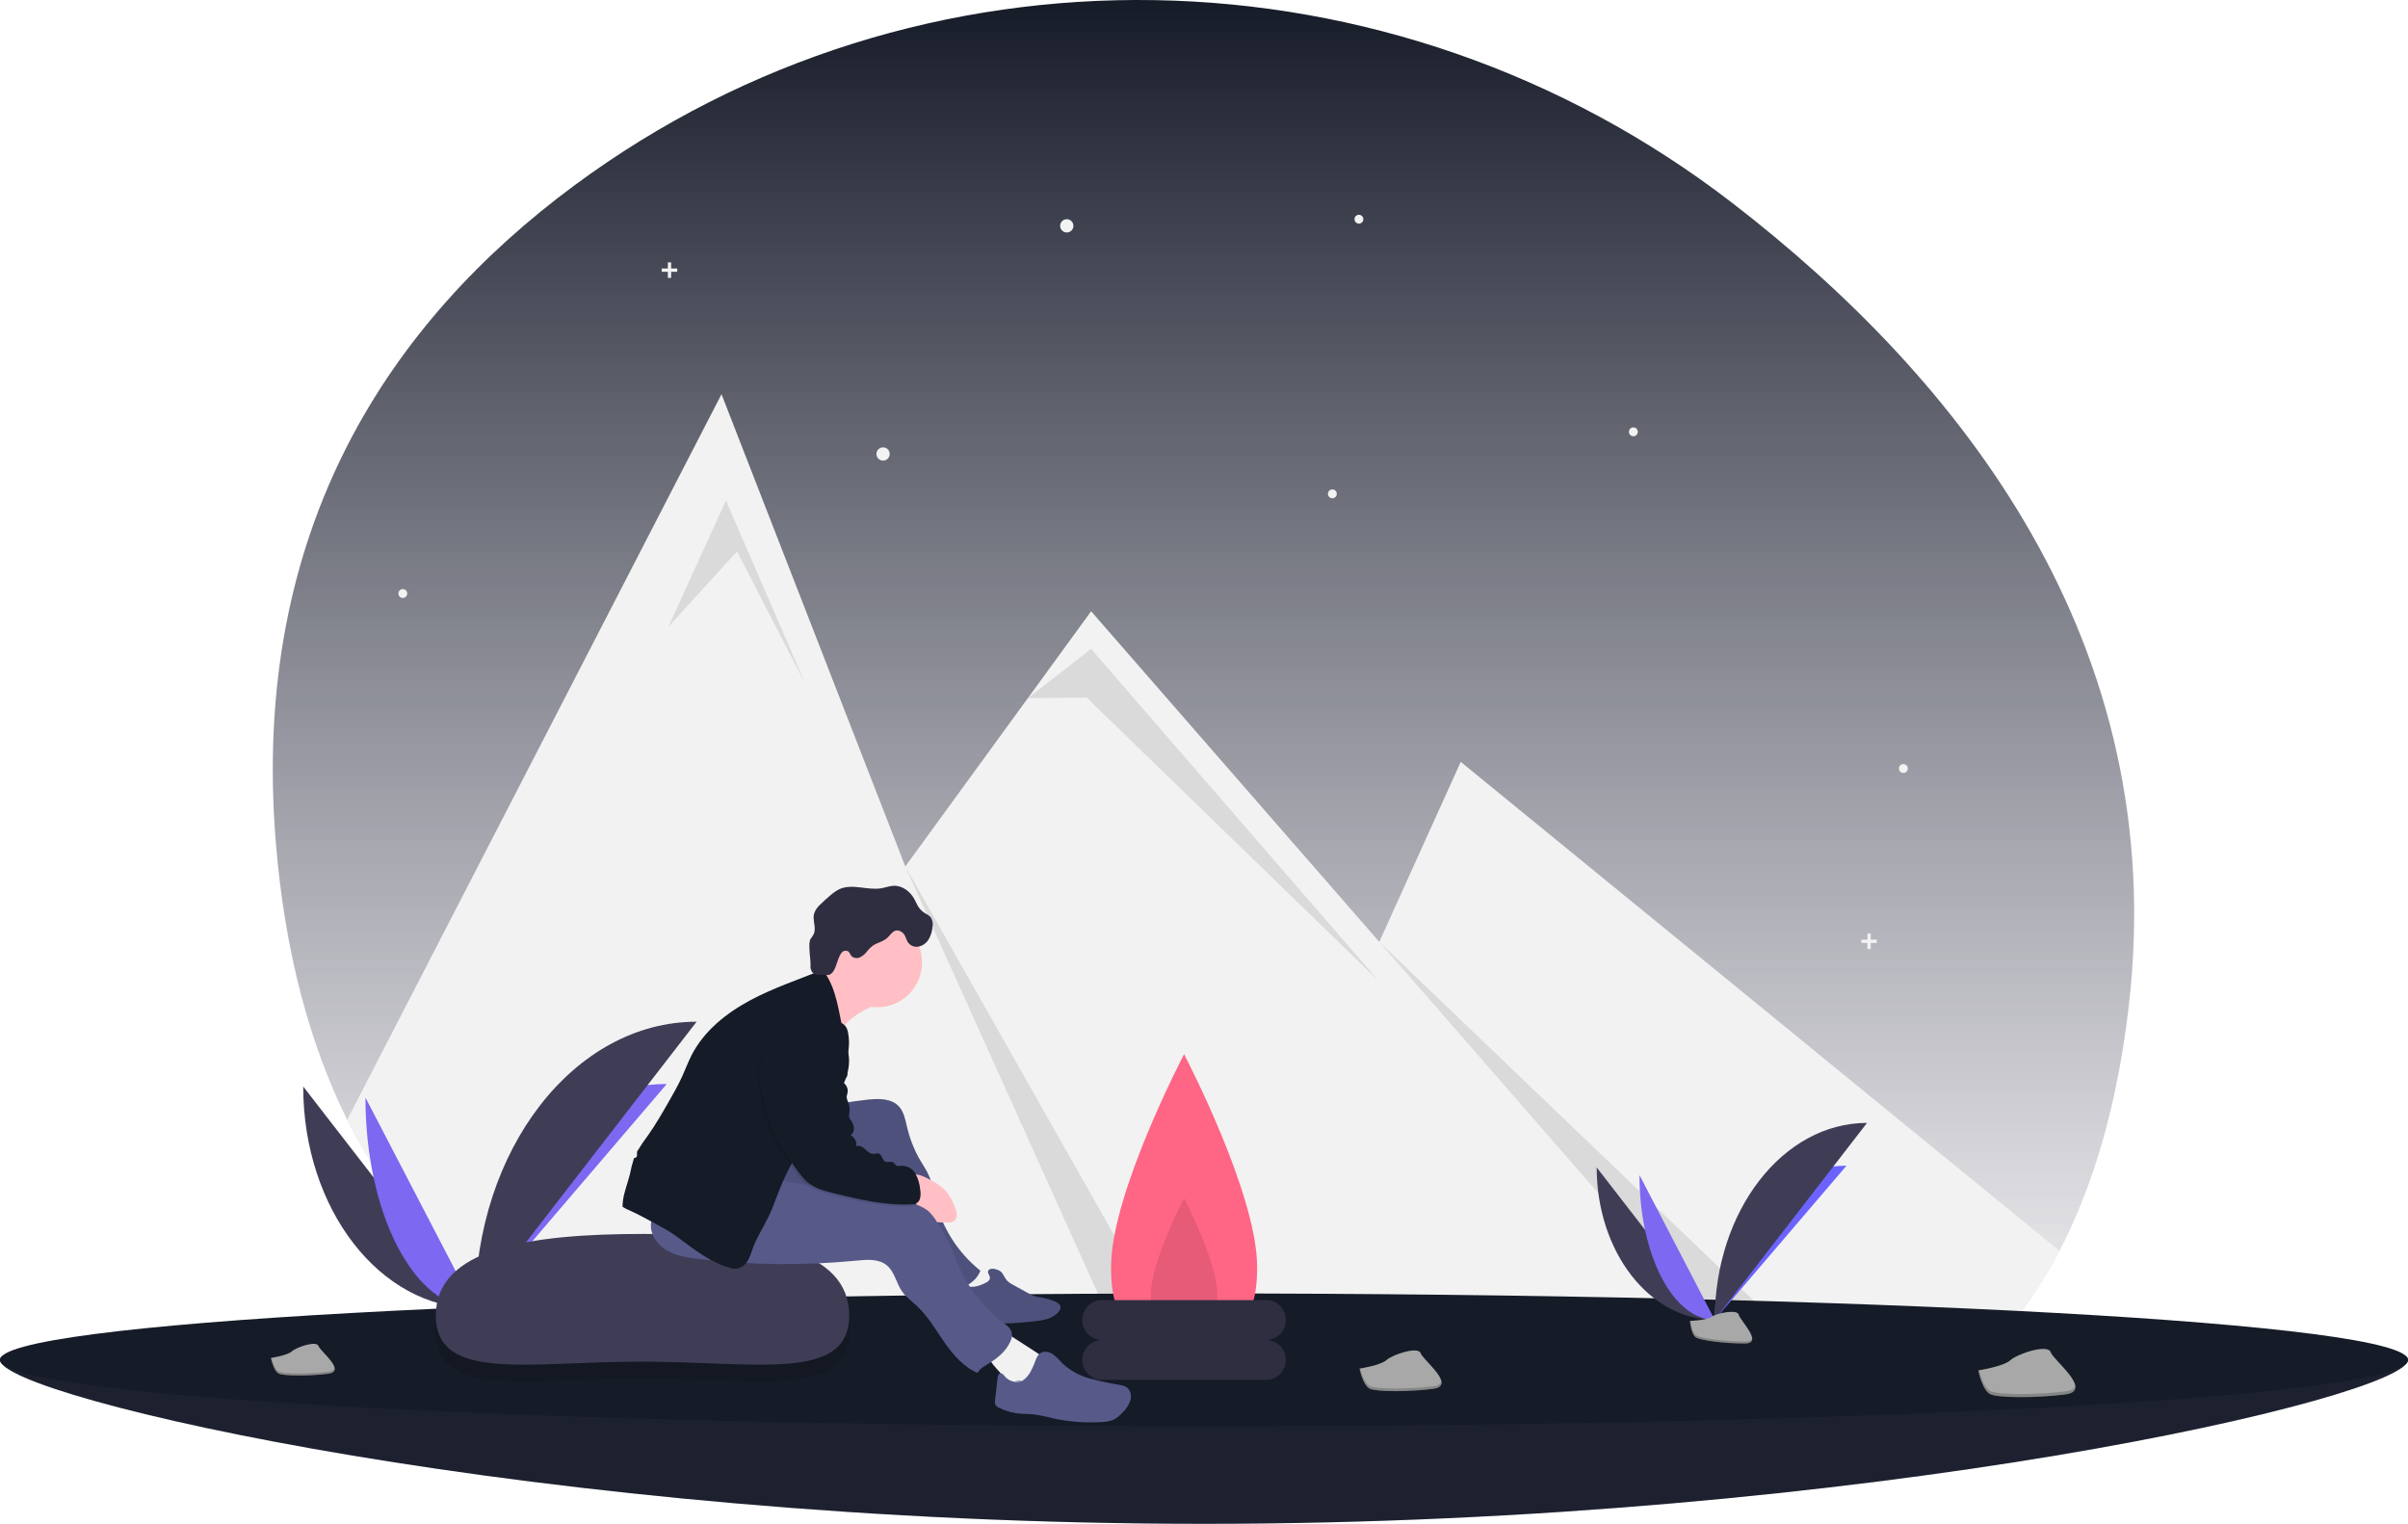 <svg width="874" height="553" viewBox="0 0 874 553" fill="none" xmlns="http://www.w3.org/2000/svg">
<g clip-path="url(#clip0)">
<path d="M772.63 365.291C768.397 401.584 759.601 430.723 747.527 453.961C731.461 484.924 703.98 497.4 679.431 510.454C672.337 514.219 664.962 517.428 657.372 520.051C612.7 535.565 562.702 531.45 523.428 523.259C495.882 517.509 467.921 513.971 439.812 512.68C431.795 512.319 423.769 512.139 415.736 512.142C403.349 512.158 180.311 516.394 126.007 406.383C112.6 379.246 103.41 346.096 100.108 305.688C90.766 191.448 142.113 116.42 208.346 67.378C333.638 -25.391 505.378 -21.5 628.822 73.713C711.049 137.134 788.038 233.119 772.63 365.291Z" fill="url(#paint0_linear)"/>
<path d="M747.528 453.961C731.462 484.924 709.604 505.438 685.055 518.492C677.961 522.257 670.586 525.466 662.996 528.09C618.324 543.603 568.326 539.488 529.052 531.297C501.506 525.547 473.545 522.01 445.436 520.719C437.419 520.357 429.393 520.177 421.36 520.18C408.973 520.196 396.589 520.657 384.207 521.563C303.74 527.479 180.311 516.394 126.008 406.383L261.879 143.05L312.448 272.964L328.586 314.433L373.065 253.359L396.032 221.825L500.623 341.812L530.185 276.485L734.852 443.616L746.267 452.932L747.528 453.961Z" fill="#F2F2F2"/>
<path opacity="0.1" d="M242.6 227.451L263.486 181.633L292.405 248.351L267.502 200.121L242.6 227.451Z" fill="black"/>
<path opacity="0.1" d="M445.435 520.718C437.418 520.357 429.393 520.177 421.36 520.18L328.586 314.433L445.435 520.718Z" fill="black"/>
<path opacity="0.1" d="M373.066 253.358L396.032 235.49L500.462 356.063L394.426 253.174L373.066 253.358Z" fill="black"/>
<path opacity="0.1" d="M685.055 518.492C677.961 522.257 670.586 525.466 662.996 528.089L500.623 341.812L685.055 518.492Z" fill="black"/>
<path d="M387.195 84.371C388.526 84.371 389.605 83.292 389.605 81.96C389.605 80.628 388.526 79.548 387.195 79.548C385.864 79.548 384.785 80.628 384.785 81.96C384.785 83.292 385.864 84.371 387.195 84.371Z" fill="#F2F2F2"/>
<path d="M320.519 167.165C321.85 167.165 322.929 166.085 322.929 164.753C322.929 163.421 321.85 162.342 320.519 162.342C319.188 162.342 318.109 163.421 318.109 164.753C318.109 166.085 319.188 167.165 320.519 167.165Z" fill="#F2F2F2"/>
<path d="M483.591 180.83C484.478 180.83 485.198 180.11 485.198 179.222C485.198 178.335 484.478 177.615 483.591 177.615C482.704 177.615 481.984 178.335 481.984 179.222C481.984 180.11 482.704 180.83 483.591 180.83Z" fill="#F2F2F2"/>
<path d="M146.202 217.002C147.09 217.002 147.809 216.282 147.809 215.394C147.809 214.506 147.09 213.787 146.202 213.787C145.315 213.787 144.596 214.506 144.596 215.394C144.596 216.282 145.315 217.002 146.202 217.002Z" fill="#F2F2F2"/>
<path d="M493.232 81.156C494.119 81.156 494.838 80.436 494.838 79.548C494.838 78.66 494.119 77.94 493.232 77.94C492.344 77.94 491.625 78.66 491.625 79.548C491.625 80.436 492.344 81.156 493.232 81.156Z" fill="#F2F2F2"/>
<path d="M592.841 158.323C593.728 158.323 594.448 157.603 594.448 156.715C594.448 155.827 593.728 155.107 592.841 155.107C591.954 155.107 591.234 155.827 591.234 156.715C591.234 157.603 591.954 158.323 592.841 158.323Z" fill="#F2F2F2"/>
<path d="M690.845 280.504C691.732 280.504 692.452 279.784 692.452 278.896C692.452 278.008 691.732 277.289 690.845 277.289C689.958 277.289 689.238 278.008 689.238 278.896C689.238 279.784 689.958 280.504 690.845 280.504Z" fill="#F2F2F2"/>
<path d="M245.813 97.441H243.595V95.223H242.407V97.441H240.189V98.632H242.407V100.849H243.595V98.632H245.813V97.441Z" fill="#F2F2F2"/>
<path d="M681.205 340.999H678.988V338.781H677.799V340.999H675.582V342.19H677.799V344.408H678.988V342.19H681.205V340.999Z" fill="#F2F2F2"/>
<path d="M874 493.517C874 506.835 678.348 553 437 553C195.652 553 0 506.835 0 493.517C0 480.199 195.652 504.771 437 504.771C678.348 504.771 874 480.199 874 493.517Z" fill="#1E2231"/>
<path opacity="0.1" d="M874 493.517C874 506.835 678.348 553 437 553C195.652 553 0 506.835 0 493.517C0 480.199 195.652 504.771 437 504.771C678.348 504.771 874 480.199 874 493.517Z" fill="#151B27"/>
<path d="M437 517.632C678.348 517.632 874 506.835 874 493.517C874 480.199 678.348 469.402 437 469.402C195.652 469.402 0 480.199 0 493.517C0 506.835 195.652 517.632 437 517.632Z" fill="#151B27"/>
<path d="M456.28 459.756C456.28 486.393 444.412 479.048 429.771 479.048C415.13 479.048 403.262 486.393 403.262 459.756C403.262 433.12 429.771 382.589 429.771 382.589C429.771 382.589 456.28 433.12 456.28 459.756Z" fill="#FF6584"/>
<path opacity="0.1" d="M441.82 469.948C441.82 482.055 436.425 478.717 429.77 478.717C423.115 478.717 417.721 482.055 417.721 469.948C417.721 457.841 429.77 434.872 429.77 434.872C429.77 434.872 441.82 457.841 441.82 469.948Z" fill="black"/>
<path d="M459.493 486.283H400.048C396.055 486.283 392.818 489.522 392.818 493.517C392.818 497.513 396.055 500.752 400.048 500.752H459.493C463.486 500.752 466.723 497.513 466.723 493.517C466.723 489.522 463.486 486.283 459.493 486.283Z" fill="#2F2E41"/>
<path d="M459.493 471.814H400.048C396.055 471.814 392.818 475.053 392.818 479.048C392.818 483.044 396.055 486.283 400.048 486.283H459.493C463.486 486.283 466.723 483.044 466.723 479.048C466.723 475.053 463.486 471.814 459.493 471.814Z" fill="#2F2E41"/>
<path d="M110.053 394.298C110.053 438.784 137.943 474.782 172.41 474.782L110.053 394.298Z" fill="#3F3D56"/>
<path d="M172.41 474.782C172.41 429.796 203.534 393.394 241.998 393.394L172.41 474.782Z" fill="#7C68F1"/>
<path d="M132.646 398.331C132.646 440.588 150.432 474.782 172.411 474.782L132.646 398.331Z" fill="#7C68F1"/>
<path d="M172.41 474.782C172.41 417.299 208.385 370.786 252.842 370.786L172.41 474.782Z" fill="#3F3D56"/>
<path d="M159.293 475.349C159.293 475.349 168.136 475.076 170.801 473.177C173.467 471.278 184.405 469.011 185.066 472.056C185.727 475.102 198.356 487.204 188.372 487.285C178.388 487.365 165.173 485.728 162.513 484.107C159.853 482.486 159.293 475.349 159.293 475.349Z" fill="#A8A8A8"/>
<path opacity="0.2" d="M188.55 486.224C178.566 486.305 165.351 484.668 162.691 483.047C160.666 481.812 159.858 477.382 159.588 475.337C159.401 475.345 159.293 475.349 159.293 475.349C159.293 475.349 159.853 482.486 162.513 484.107C165.173 485.728 178.388 487.365 188.372 487.285C191.254 487.261 192.249 486.235 192.195 484.716C191.794 485.634 190.695 486.207 188.55 486.224Z" fill="black"/>
<path d="M579.529 423.665C579.529 454.233 598.694 478.969 622.378 478.969L579.529 423.665Z" fill="#3F3D56"/>
<path d="M622.379 478.969C622.379 448.057 643.766 423.043 670.196 423.043L622.379 478.969Z" fill="#6C63FF"/>
<path d="M595.055 426.436C595.055 455.472 607.276 478.969 622.379 478.969L595.055 426.436Z" fill="#7C68F1"/>
<path d="M622.379 478.969C622.379 439.47 647.099 407.508 677.648 407.508L622.379 478.969Z" fill="#3F3D56"/>
<path d="M613.365 479.359C613.365 479.359 619.442 479.171 621.273 477.866C623.105 476.562 630.621 475.003 631.075 477.096C631.529 479.189 640.207 487.505 633.347 487.56C626.486 487.616 617.406 486.491 615.578 485.377C613.75 484.263 613.365 479.359 613.365 479.359Z" fill="#A8A8A8"/>
<path opacity="0.2" d="M633.469 486.832C626.609 486.887 617.528 485.763 615.7 484.648C614.308 483.8 613.754 480.755 613.568 479.351C613.44 479.356 613.365 479.359 613.365 479.359C613.365 479.359 613.75 484.263 615.578 485.377C617.406 486.491 626.486 487.616 633.347 487.56C635.327 487.544 636.011 486.839 635.974 485.795C635.698 486.426 634.943 486.82 633.469 486.832Z" fill="black"/>
<path d="M718.008 497.325C718.008 497.325 727.133 495.935 729.656 493.635C732.179 491.334 743.224 487.615 744.29 490.687C745.355 493.759 759.949 504.712 749.618 506.045C739.288 507.379 725.396 507.339 722.438 505.993C719.481 504.647 718.008 497.325 718.008 497.325Z" fill="#A8A8A8"/>
<path opacity="0.2" d="M749.67 504.925C739.34 506.259 725.448 506.218 722.49 504.872C720.238 503.847 718.848 499.359 718.312 497.276C718.119 497.308 718.008 497.325 718.008 497.325C718.008 497.325 719.481 504.646 722.438 505.993C725.396 507.339 739.288 507.379 749.618 506.045C752.601 505.66 753.503 504.473 753.257 502.906C752.957 503.907 751.89 504.638 749.67 504.925Z" fill="black"/>
<path d="M493.439 496.664C493.439 496.664 501.141 495.491 503.27 493.55C505.399 491.608 514.721 488.47 515.62 491.062C516.52 493.654 528.836 502.898 520.117 504.024C511.399 505.15 499.675 505.115 497.179 503.979C494.682 502.843 493.439 496.664 493.439 496.664Z" fill="#A8A8A8"/>
<path opacity="0.2" d="M520.161 503.078C511.443 504.204 499.719 504.17 497.223 503.034C495.321 502.169 494.148 498.381 493.696 496.623C493.534 496.65 493.439 496.664 493.439 496.664C493.439 496.664 494.682 502.843 497.179 503.979C499.675 505.115 511.399 505.149 520.117 504.024C522.634 503.699 523.396 502.697 523.188 501.374C522.935 502.219 522.034 502.836 520.161 503.078Z" fill="black"/>
<path d="M98.316 492.816C98.316 492.816 104.312 491.903 105.969 490.391C107.627 488.88 114.884 486.437 115.584 488.455C116.284 490.473 125.873 497.669 119.085 498.546C112.298 499.422 103.171 499.395 101.227 498.511C99.284 497.627 98.316 492.816 98.316 492.816Z" fill="#A8A8A8"/>
<path opacity="0.2" d="M119.119 497.809C112.332 498.686 103.205 498.659 101.262 497.775C99.782 497.101 98.868 494.153 98.516 492.784C98.39 492.805 98.316 492.816 98.316 492.816C98.316 492.816 99.284 497.627 101.227 498.511C103.171 499.395 112.298 499.422 119.085 498.546C121.044 498.293 121.638 497.512 121.475 496.483C121.278 497.141 120.578 497.621 119.119 497.809Z" fill="black"/>
<path opacity="0.1" d="M308.226 483.354C308.226 507.645 274.388 500.132 232.957 500.132C191.525 500.132 158.189 507.645 158.189 483.354C158.189 459.062 192.023 453.779 233.455 453.779C274.886 453.779 308.226 459.062 308.226 483.354Z" fill="black"/>
<path d="M308.226 477.373C308.226 501.665 274.388 494.151 232.957 494.151C191.525 494.151 158.189 501.665 158.189 477.373C158.189 453.081 192.023 447.798 233.455 447.798C274.886 447.798 308.226 453.081 308.226 477.373Z" fill="#3F3D56"/>
<path d="M314.677 366.078C312.68 367.099 310.783 368.302 309.008 369.672C307.226 371.054 305.861 372.902 305.066 375.013C304.068 372.673 303.252 370.26 302.626 367.794C301.218 363.369 299.553 359.03 297.639 354.8C300.781 353.602 303.506 351.512 305.477 348.786C309.332 352.627 313.296 356.632 315.214 361.726C315.545 362.604 316.507 363.54 316.73 364.326C317.045 365.438 315.519 365.614 314.677 366.078Z" fill="#FFBFC5"/>
<path d="M350.959 459.712C355.17 461.044 359.097 463.146 362.541 465.914C362.8 466.076 362.988 466.331 363.067 466.627C363.154 467.294 362.264 467.567 361.617 467.753C359.716 468.301 358.501 470.088 357.101 471.487C355.701 472.885 353.452 473.983 351.818 472.866C351.389 472.537 351.015 472.143 350.709 471.697L343.809 462.684C346.148 461.375 348.608 460.295 351.154 459.457" fill="#F1F1F1"/>
<path d="M363.363 461.587C364.276 462.52 364.673 463.861 365.569 464.811C366.172 465.386 366.861 465.864 367.611 466.228L372.89 469.136C373.702 469.616 374.556 470.02 375.441 470.342C376.436 470.62 377.448 470.831 378.471 470.975C379.934 471.249 381.366 471.672 382.743 472.236C383.778 472.66 384.933 473.392 384.928 474.512C384.885 475.058 384.663 475.576 384.294 475.982C382.213 478.605 378.528 479.187 375.199 479.539C367.992 480.302 360.617 480.873 353.572 479.174C352.197 478.92 350.897 478.357 349.771 477.527C347.645 475.765 347.222 472.554 348.016 469.908C348.24 468.893 348.84 468.001 349.694 467.41C350.81 466.77 352.201 467.067 353.483 466.968C354.847 466.782 356.169 466.36 357.389 465.723C358.195 465.359 359.122 464.891 359.295 463.932C359.454 463.042 358.41 462.152 358.63 461.357C359.117 459.596 362.521 460.728 363.363 461.587Z" fill="#575A89"/>
<path opacity="0.1" d="M363.363 461.587C364.276 462.52 364.673 463.861 365.569 464.811C366.172 465.386 366.861 465.864 367.611 466.228L372.89 469.136C373.702 469.616 374.556 470.02 375.441 470.342C376.436 470.62 377.448 470.831 378.471 470.975C379.934 471.249 381.366 471.672 382.743 472.236C383.778 472.66 384.933 473.392 384.928 474.512C384.885 475.058 384.663 475.576 384.294 475.982C382.213 478.605 378.528 479.187 375.199 479.539C367.992 480.302 360.617 480.873 353.572 479.174C352.197 478.92 350.897 478.357 349.771 477.527C347.645 475.765 347.222 472.554 348.016 469.908C348.24 468.893 348.84 468.001 349.694 467.41C350.81 466.77 352.201 467.067 353.483 466.968C354.847 466.782 356.169 466.36 357.389 465.723C358.195 465.359 359.122 464.891 359.295 463.932C359.454 463.042 358.41 462.152 358.63 461.357C359.117 459.596 362.521 460.728 363.363 461.587Z" fill="black"/>
<path d="M375.612 490.443C376.351 490.93 377.09 491.418 377.829 491.908C378.509 492.27 379.069 492.823 379.441 493.498C379.921 494.629 379.271 495.909 378.548 496.902C376.377 499.871 373.415 502.168 370 503.53C368.816 504.023 367.565 504.335 366.288 504.457C365.996 504.502 365.697 504.464 365.425 504.348C364.749 503.991 364.846 503.023 364.838 502.259C364.814 500.039 363.139 498.236 361.633 496.606C360.128 494.976 358.593 492.968 358.938 490.775C359.25 489.484 359.911 488.304 360.849 487.364C361.683 486.316 362.662 485.393 363.755 484.62C365.321 483.595 365.874 484.147 367.348 485.087C370.115 486.852 372.87 488.637 375.612 490.443Z" fill="#F1F1F1"/>
<path d="M368.404 501.256C369.007 501.409 369.638 501.417 370.245 501.28C370.852 501.143 371.418 500.865 371.897 500.468C372.849 499.665 373.622 498.671 374.166 497.55C374.705 496.552 375.174 495.519 375.57 494.456C376.034 493.211 376.464 491.835 377.556 491.08C378.88 490.165 380.746 490.524 382.092 491.407C383.361 492.397 384.527 493.514 385.571 494.74C388.367 497.35 391.757 499.238 395.447 500.239C399.122 501.232 402.847 502.029 406.606 502.626C407.357 502.727 408.084 502.961 408.753 503.318C410.264 504.24 410.768 506.299 410.348 508.02C409.814 509.717 408.857 511.251 407.567 512.476C406.552 513.681 405.292 514.657 403.872 515.339C402.671 515.778 401.406 516.017 400.128 516.048C393.937 516.469 387.718 515.982 381.668 514.602C379.446 513.998 377.185 513.546 374.901 513.25C373.508 513.127 372.106 513.166 370.712 513.071C367.94 512.881 365.229 512.165 362.724 510.963C362.114 510.739 361.599 510.312 361.267 509.753C361.087 509.239 361.05 508.686 361.159 508.152L362.084 500.049C362.165 499.343 362.399 498.467 363.1 498.357C363.767 498.252 364.252 498.935 364.671 499.465C365.485 500.44 366.6 501.117 367.841 501.389C369.082 501.66 370.377 501.511 371.524 500.964" fill="#575A89"/>
<path d="M314.79 399.087C318.853 398.628 323.565 398.552 326.312 401.582C327.997 403.44 328.509 406.043 329.092 408.483C330.003 412.581 331.485 416.53 333.494 420.216C334.786 422.499 336.353 424.642 337.344 427.071C338.36 429.56 338.734 432.255 339.328 434.877C341.71 445.241 347.524 454.494 355.825 461.134C354.36 465.123 350.121 467.402 345.997 468.421C345.123 468.792 344.15 468.858 343.234 468.608C342.318 468.358 341.512 467.807 340.947 467.044C339.018 464.96 337.221 462.758 335.567 460.449C329.623 452.507 323.589 444.397 320.351 435.019C319.215 431.728 318.079 427.886 314.883 426.511C313.059 425.727 310.975 425.971 309.018 426.303C304.646 427.045 300.343 428.151 296.155 429.608C291.689 431.163 286.576 433.076 282.489 430.697C280.043 429.274 278.587 426.541 278.05 423.761C277.646 420.955 277.642 418.105 278.039 415.298C278.066 414.028 278.371 412.779 278.931 411.639C279.497 410.787 280.222 410.052 281.067 409.476C284.717 406.701 288.777 404.513 293.1 402.989C297.23 401.533 301.669 401.039 305.977 400.319C308.903 399.83 311.841 399.419 314.79 399.087Z" fill="#575A89"/>
<path opacity="0.1" d="M314.79 399.087C318.853 398.628 323.565 398.552 326.312 401.582C327.997 403.44 328.509 406.043 329.092 408.483C330.003 412.581 331.485 416.53 333.494 420.216C334.786 422.499 336.353 424.642 337.344 427.071C338.36 429.56 338.734 432.255 339.328 434.877C341.71 445.241 347.524 454.494 355.825 461.134C354.36 465.123 350.121 467.402 345.997 468.421C345.123 468.792 344.15 468.858 343.234 468.608C342.318 468.358 341.512 467.807 340.947 467.044C339.018 464.96 337.221 462.758 335.567 460.449C329.623 452.507 323.589 444.397 320.351 435.019C319.215 431.728 318.079 427.886 314.883 426.511C313.059 425.727 310.975 425.971 309.018 426.303C304.646 427.045 300.343 428.151 296.155 429.608C291.689 431.163 286.576 433.076 282.489 430.697C280.043 429.274 278.587 426.541 278.05 423.761C277.646 420.955 277.642 418.105 278.039 415.298C278.066 414.028 278.371 412.779 278.931 411.639C279.497 410.787 280.222 410.052 281.067 409.476C284.717 406.701 288.777 404.513 293.1 402.989C297.23 401.533 301.669 401.039 305.977 400.319C308.903 399.83 311.841 399.419 314.79 399.087Z" fill="black"/>
<path d="M338.049 428.404C339.934 429.356 341.665 430.586 343.184 432.053C344.751 433.902 345.942 436.039 346.688 438.345C347.022 439.114 347.227 439.933 347.295 440.77C347.325 441.188 347.26 441.609 347.104 441.998C346.949 442.388 346.706 442.737 346.396 443.02C345.643 443.504 344.751 443.722 343.86 443.64C342.682 443.649 341.505 443.619 340.328 443.548C339.612 443.542 338.904 443.408 338.236 443.151C337.624 442.838 337.072 442.42 336.606 441.916C334.535 439.992 332.839 437.7 331.603 435.157C330.75 433.275 329.346 428.938 330.689 426.979C332.072 424.962 336.587 427.574 338.049 428.404Z" fill="#FFBFC5"/>
<path d="M281.083 427.732C287.092 429.658 293.488 429.879 299.771 430.466C310.338 431.455 320.777 433.519 330.925 436.628C333.044 437.145 335.04 438.075 336.799 439.365C338.157 440.621 339.307 442.085 340.206 443.702C341.857 446.219 343.352 448.835 344.683 451.535C345.824 453.976 346.694 456.533 347.756 459.01C351.323 467.299 356.964 474.529 364.135 480.003C365.446 481 366.905 482.086 367.242 483.698C367.393 484.736 367.224 485.796 366.757 486.735C365.207 490.345 361.992 492.971 358.618 494.981C357.167 495.846 355.571 496.723 354.857 498.254C349.729 496.136 345.917 491.619 342.743 487.065C339.57 482.511 336.755 477.617 332.688 473.84C330.897 472.177 328.861 470.728 327.452 468.729C325.302 465.679 324.72 461.506 321.825 459.152C318.909 456.781 314.726 457.104 310.987 457.471C291.834 459.347 272.535 459.138 253.427 456.847C249.455 456.371 245.373 455.764 241.932 453.721C238.491 451.679 235.812 447.847 236.3 443.874C236.756 440.154 239.852 437.205 243.303 435.749C246.754 434.293 250.568 434.032 254.289 433.613C263.422 432.721 272.416 430.747 281.083 427.732Z" fill="#575A89"/>
<path d="M226.14 435.455C226.612 432.302 227.836 429.315 228.604 426.22C228.989 424.273 229.476 422.347 230.064 420.451C230.083 420.397 230.105 420.345 230.125 420.292C230.321 420.276 230.51 420.217 230.68 420.12C230.85 420.022 230.997 419.889 231.11 419.729C231.214 419.452 231.243 419.153 231.193 418.862C231.178 418.553 231.187 418.244 231.22 417.937C232.477 415.828 233.85 413.791 235.334 411.835C237.936 408.146 240.189 404.226 242.439 400.312C244.283 397.103 246.131 393.888 247.657 390.517C248.802 387.989 249.765 385.376 251.031 382.906C255.536 374.115 263.633 367.64 272.343 362.987C280.697 358.523 289.729 355.514 298.513 351.965C298.739 352.187 298.944 352.429 299.126 352.689C303.872 359.18 304.384 367.711 306.337 375.513C307.125 378.663 308.18 381.802 308.178 385.05C308.175 389.843 305.885 394.303 303.61 398.521C301.576 402.552 299.175 406.387 296.437 409.976C295.092 411.641 293.612 413.191 292.261 414.85C286.724 421.644 283.526 429.997 280.418 438.194C278.618 442.939 275.677 447.149 273.699 451.823C272.939 453.619 272.5 455.555 271.545 457.256C270.59 458.956 268.929 460.452 266.979 460.461C266.409 460.445 265.843 460.357 265.295 460.197C258.238 458.38 252.329 453.709 246.465 449.382C245.418 448.61 244.365 447.844 243.267 447.148C242.158 446.444 241.006 445.812 239.855 445.181C238.982 444.703 238.11 444.224 237.237 443.746C234.378 442.178 231.515 440.608 228.536 439.282C227.64 438.922 226.78 438.48 225.966 437.962C225.957 437.123 226.015 436.285 226.14 435.455Z" fill="#151B27"/>
<path d="M318.399 365.539C327.379 365.539 334.658 358.255 334.658 349.27C334.658 340.285 327.379 333.001 318.399 333.001C309.42 333.001 302.141 340.285 302.141 349.27C302.141 358.255 309.42 365.539 318.399 365.539Z" fill="#FFBFC5"/>
<path d="M329.335 341.658C329.728 342.346 330.324 342.895 331.04 343.232C331.757 343.569 332.559 343.677 333.339 343.542C334.115 343.386 334.849 343.067 335.493 342.608C336.137 342.148 336.676 341.557 337.076 340.874C337.867 339.501 338.34 337.968 338.461 336.387C338.587 335.78 338.592 335.154 338.476 334.546C338.36 333.937 338.124 333.357 337.783 332.84C337.177 332.252 336.481 331.765 335.721 331.396C334.674 330.742 333.794 329.851 333.153 328.794C332.698 328.042 332.371 327.22 331.962 326.442C330.483 323.631 327.606 321.346 324.433 321.45C322.909 321.5 321.457 322.079 319.955 322.343C314.914 323.227 309.435 320.559 304.759 322.64C303.609 323.2 302.539 323.914 301.58 324.761C300.264 325.848 298.998 326.992 297.784 328.195C296.729 329.094 295.931 330.257 295.47 331.564C294.835 333.951 296.346 336.618 295.385 338.894C295.056 339.545 294.663 340.162 294.212 340.736C293.151 342.293 294.304 348.37 294.187 350.251C294.052 351.172 294.286 352.109 294.838 352.858C295.604 353.713 296.895 353.788 298.043 353.802L300.154 353.827C300.469 353.849 300.786 353.816 301.09 353.73C301.504 353.546 301.869 353.265 302.152 352.911C303.908 351.06 304.288 345.007 306.838 345.029C307.225 345.008 307.61 345.107 307.938 345.314C308.4 345.653 308.536 346.276 308.863 346.746C309.238 347.189 309.745 347.499 310.309 347.63C310.873 347.762 311.464 347.709 311.996 347.478C313.049 346.991 313.965 346.25 314.662 345.322C315.357 344.396 316.199 343.591 317.156 342.939C318.514 342.146 320.05 341.8 321.373 340.904C322.478 340.155 323.107 339.068 324.099 338.241C324.495 337.899 324.994 337.697 325.516 337.668C326.039 337.639 326.557 337.783 326.989 338.079C328.553 338.896 328.622 340.235 329.335 341.658Z" fill="#2F2E41"/>
<path opacity="0.1" d="M291.771 370.323C295.568 369.783 299.438 370.094 303.1 371.233C304.323 371.512 305.427 372.168 306.257 373.107C306.73 373.819 307.037 374.628 307.157 375.474C307.904 379.364 307.425 383.391 305.786 386.997C305.669 387.178 305.592 387.381 305.559 387.593C305.526 387.805 305.539 388.022 305.597 388.229C305.762 388.48 305.977 388.694 306.229 388.857C306.458 389.076 306.637 389.342 306.755 389.636C306.873 389.93 306.927 390.245 306.915 390.562C306.902 390.878 306.822 391.189 306.681 391.472C306.539 391.756 306.339 392.006 306.094 392.206C305.791 392.428 305.393 392.62 305.334 392.991C305.269 393.395 305.649 393.712 305.944 393.995C306.377 394.42 306.696 394.946 306.873 395.526C307.049 396.106 307.076 396.721 306.952 397.315C306.793 397.793 306.684 398.286 306.626 398.786C306.687 399.398 306.867 399.992 307.156 400.535C307.651 401.76 307.819 403.092 307.646 404.401C307.489 405.02 307.474 405.666 307.602 406.292C307.78 406.706 308.022 407.089 308.32 407.428C309.488 409.005 309.745 411.643 308.049 412.632C308.775 413.005 309.366 413.595 309.741 414.319C310.115 415.044 310.254 415.868 310.138 416.676C311.15 416.135 312.378 416.826 313.221 417.605C314.064 418.384 314.926 419.337 316.072 419.394C316.871 419.434 317.713 419.019 318.442 419.348C319.551 419.849 319.513 421.648 320.603 422.187C321.56 422.66 322.891 421.888 323.707 422.577C323.99 422.817 324.135 423.188 324.409 423.439C325.027 424.006 325.993 423.764 326.832 423.731C327.825 423.759 328.795 424.047 329.643 424.565C330.492 425.084 331.19 425.815 331.669 426.687C332.605 428.442 333.17 430.372 333.328 432.355C333.542 433.433 333.521 434.545 333.266 435.614C333.128 436.146 332.838 436.625 332.43 436.993C332.022 437.361 331.515 437.6 330.972 437.682C320.994 438.328 311.148 435.934 301.433 433.567C298.58 432.872 295.677 432.058 293.297 430.336C291.135 428.771 289.545 426.558 287.994 424.385C285.135 420.378 282.258 416.341 280.211 411.864C277.578 406.101 276.404 399.797 275.252 393.567C274.856 391.896 274.715 390.175 274.834 388.462C275.179 386.459 275.945 384.552 277.08 382.866C278.453 380.631 279.971 378.488 281.626 376.453C284.14 373.231 287.751 371.049 291.771 370.323Z" fill="black"/>
<path d="M292.427 369.664C296.224 369.124 300.094 369.435 303.756 370.574C304.979 370.854 306.083 371.509 306.914 372.449C307.386 373.161 307.694 373.969 307.814 374.815C308.56 378.706 308.081 382.732 306.443 386.339C306.326 386.519 306.248 386.722 306.215 386.934C306.183 387.147 306.195 387.364 306.253 387.571C306.418 387.822 306.634 388.035 306.886 388.198C307.114 388.418 307.293 388.683 307.411 388.977C307.529 389.271 307.584 389.587 307.571 389.903C307.558 390.22 307.478 390.53 307.337 390.813C307.195 391.097 306.995 391.347 306.75 391.547C306.447 391.769 306.049 391.962 305.99 392.332C305.925 392.737 306.305 393.054 306.6 393.337C307.033 393.761 307.353 394.287 307.529 394.867C307.705 395.448 307.732 396.063 307.608 396.656C307.449 397.134 307.34 397.627 307.282 398.127C307.343 398.739 307.524 399.334 307.813 399.876C308.307 401.101 308.476 402.433 308.303 403.742C308.145 404.361 308.13 405.008 308.258 405.633C308.436 406.047 308.678 406.431 308.976 406.769C310.144 408.347 310.401 410.985 308.706 411.974C309.431 412.346 310.022 412.936 310.397 413.661C310.771 414.386 310.91 415.209 310.795 416.017C311.807 415.476 313.034 416.168 313.877 416.946C314.72 417.725 315.582 418.678 316.728 418.735C317.527 418.775 318.369 418.36 319.098 418.69C320.207 419.19 320.169 420.989 321.259 421.528C322.216 422.001 323.548 421.229 324.363 421.918C324.647 422.158 324.791 422.529 325.065 422.78C325.684 423.347 326.65 423.106 327.488 423.072C328.482 423.101 329.451 423.388 330.299 423.906C331.148 424.425 331.847 425.156 332.326 426.028C333.262 427.784 333.826 429.713 333.984 431.697C334.199 432.775 334.177 433.886 333.922 434.955C333.785 435.487 333.494 435.967 333.086 436.334C332.678 436.702 332.171 436.942 331.628 437.023C321.65 437.669 311.804 435.275 302.089 432.908C299.236 432.213 296.333 431.399 293.954 429.677C291.791 428.112 290.201 425.899 288.65 423.726C285.791 419.72 282.914 415.682 280.868 411.205C278.234 405.443 277.06 399.139 275.908 392.908C275.512 391.238 275.371 389.517 275.49 387.804C275.836 385.8 276.601 383.893 277.736 382.207C279.109 379.972 280.628 377.83 282.282 375.794C284.796 372.573 288.408 370.391 292.427 369.664Z" fill="#151B27"/>
</g>
<defs>
<linearGradient id="paint0_linear" x1="436.809" y1="0" x2="436.809" y2="530.547" gradientUnits="userSpaceOnUse">
<stop stop-color="#151B27"/>
<stop offset="1" stop-color="#3F3D56" stop-opacity="0"/>
</linearGradient>
<clipPath id="clip0">
<rect width="874" height="553" fill="white"/>
</clipPath>
</defs>
</svg>
